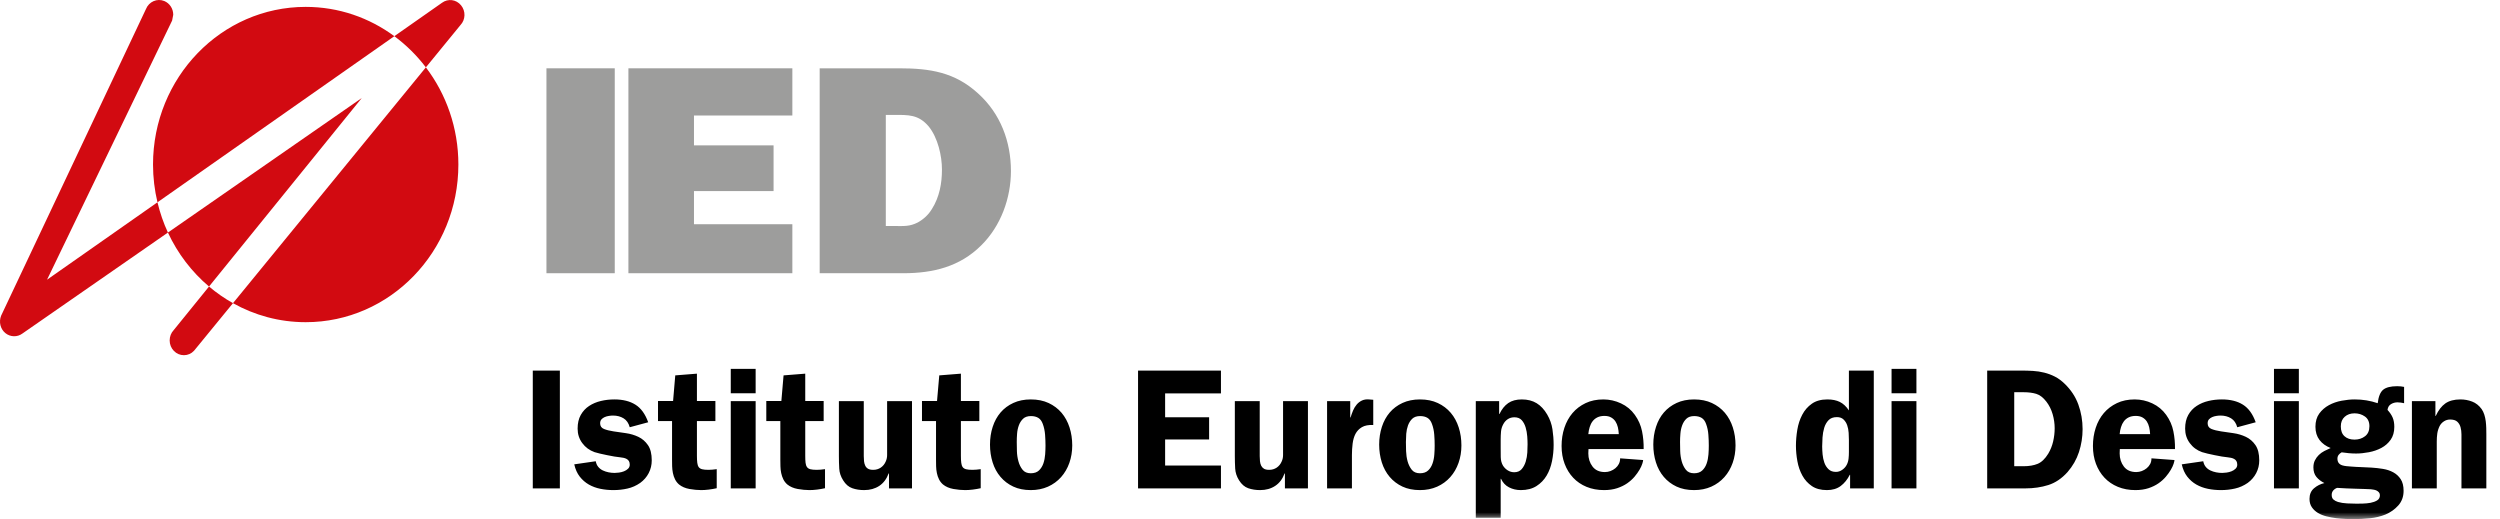 <?xml version="1.0" encoding="UTF-8"?>
<svg width="183px" height="38px" viewBox="0 0 183 38" version="1.1" xmlns="http://www.w3.org/2000/svg" xmlns:xlink="http://www.w3.org/1999/xlink">
    <title>ied</title>
    <defs>
        <polygon id="path-1" points="0 38 183 38 183 0 0 0"></polygon>
    </defs>
    <g id="concept" stroke="none" stroke-width="1" fill="none" fill-rule="evenodd">
        <g id="00_home-d-docencia" transform="translate(-501, -2155)">
            <g id="ied" transform="translate(501, 2155)">
                <path d="M3.443,20.475 C4.3,18.703 12.598,1.507 12.598,1.507 C12.605,1.485 12.681,1.081 12.681,1.081 C12.681,0.638 12.425,0.244 12.032,0.078 C11.503,-0.143 10.899,0.121 10.682,0.667 L0.082,23.109 C-0.101,23.57 0.031,24.084 0.391,24.381 C0.751,24.676 1.265,24.693 1.638,24.416 C1.638,24.416 6.64,20.945 12.292,17.023 C11.966,16.321 11.711,15.579 11.526,14.808 C7.919,17.336 4.868,19.475 3.443,20.475 L3.443,20.475 Z M12.704,24.177 C12.528,24.364 12.419,24.631 12.419,24.921 C12.419,25.211 12.531,25.486 12.73,25.688 C12.926,25.892 13.187,26 13.464,26 C13.745,26 14.008,25.885 14.201,25.677 C14.203,25.672 15.337,24.29 17.054,22.192 C16.431,21.844 15.845,21.434 15.3,20.974 C13.765,22.869 12.704,24.177 12.704,24.177 L12.704,24.177 Z M33.748,0.387 C33.394,-0.043 32.798,-0.121 32.355,0.203 C32.355,0.203 30.996,1.154 28.866,2.649 C29.735,3.293 30.512,4.061 31.174,4.931 C32.715,3.048 33.71,1.83 33.71,1.83 C34.077,1.442 34.102,0.816 33.748,0.387 L33.748,0.387 Z M22.377,23.584 C28.551,23.584 33.553,18.418 33.553,12.044 C33.553,9.361 32.663,6.891 31.174,4.931 C27.536,9.378 20.857,17.54 17.054,22.192 C18.636,23.079 20.45,23.584 22.377,23.584 L22.377,23.584 Z M22.377,0.504 C16.202,0.504 11.201,5.671 11.201,12.044 C11.201,12.998 11.316,13.922 11.526,14.808 C17.355,10.72 24.636,5.614 28.866,2.649 C27.035,1.3 24.798,0.504 22.377,0.504 L22.377,0.504 Z M12.292,17.023 C13.005,18.558 14.036,19.906 15.3,20.974 C18.867,16.572 25.011,8.987 26.484,7.173 C23.683,9.117 17.689,13.275 12.292,17.023 L12.292,17.023 Z" id="Fill-1" fill="#D20A11"></path>
                <mask id="mask-2" fill="white">
                    <use xlink:href="#path-1"></use>
                </mask>
                <g id="Clip-4"></g>
                <polygon id="Fill-3" fill="#9D9D9C" mask="url(#mask-2)" points="40 20 45 20 45 5 40 5"></polygon>
                <polygon id="Fill-5" fill="#9D9D9C" mask="url(#mask-2)" points="58 20 46 20 46 5 58 5 58 8.455 50.799 8.455 50.799 10.641 56.625 10.641 56.625 13.987 50.799 13.987 50.799 16.413 58 16.413"></polygon>
                <path d="M60,5 L65.809,5 C68.079,5 69.893,5.284 71.593,6.837 C73.246,8.324 74,10.379 74,12.521 C74,14.489 73.267,16.545 71.822,17.965 C70.262,19.519 68.309,20 66.128,20 L60,20 L60,5 Z M65.532,16.545 C66.174,16.545 66.587,16.588 67.187,16.281 C67.619,16.041 67.966,15.713 68.216,15.299 C68.77,14.424 68.951,13.419 68.951,12.412 C68.951,11.407 68.653,10.095 67.988,9.264 C67.23,8.368 66.495,8.411 65.393,8.411 L64.841,8.411 L64.841,16.545 L65.532,16.545 Z" id="Fill-6" fill="#9D9D9C" mask="url(#mask-2)"></path>
                <path d="M39,35.75 L40.982,35.75 L40.982,27.126 L39,27.126 L39,35.75 Z M47.448,30.91 C47.232,30.306 46.921,29.877 46.512,29.621 C46.104,29.365 45.591,29.238 44.97,29.238 C44.631,29.238 44.304,29.275 43.986,29.351 C43.668,29.426 43.38,29.547 43.125,29.715 C42.869,29.882 42.665,30.104 42.512,30.375 C42.358,30.647 42.282,30.98 42.282,31.375 C42.282,31.777 42.395,32.131 42.625,32.437 C42.851,32.744 43.149,32.964 43.521,33.097 C43.62,33.13 43.752,33.166 43.919,33.204 C44.083,33.242 44.256,33.279 44.438,33.317 C44.619,33.355 44.797,33.388 44.97,33.418 C45.145,33.448 45.285,33.466 45.391,33.474 C45.473,33.482 45.557,33.495 45.639,33.512 C45.723,33.529 45.799,33.556 45.868,33.594 C45.938,33.631 45.994,33.683 46.036,33.751 C46.077,33.818 46.097,33.906 46.097,34.015 C46.097,34.133 46.056,34.23 45.974,34.31 C45.892,34.39 45.792,34.453 45.676,34.499 C45.56,34.544 45.439,34.576 45.311,34.593 C45.182,34.61 45.079,34.618 44.995,34.618 C44.846,34.618 44.698,34.604 44.549,34.574 C44.4,34.544 44.26,34.499 44.128,34.436 C43.996,34.373 43.885,34.287 43.794,34.178 C43.702,34.07 43.64,33.932 43.608,33.763 L42.035,33.99 C42.117,34.35 42.251,34.65 42.437,34.889 C42.625,35.127 42.844,35.321 43.1,35.467 C43.355,35.613 43.639,35.718 43.948,35.781 C44.258,35.844 44.579,35.875 44.908,35.875 C45.255,35.875 45.596,35.838 45.93,35.762 C46.265,35.687 46.576,35.549 46.865,35.347 C47.13,35.154 47.338,34.915 47.485,34.631 C47.633,34.346 47.708,34.035 47.708,33.701 C47.708,33.223 47.615,32.85 47.429,32.582 C47.243,32.313 47.011,32.112 46.729,31.978 C46.449,31.845 46.145,31.754 45.819,31.708 C45.492,31.662 45.189,31.618 44.908,31.576 C44.628,31.534 44.394,31.475 44.209,31.4 C44.023,31.325 43.93,31.186 43.93,30.985 C43.93,30.867 43.961,30.773 44.023,30.702 C44.085,30.632 44.164,30.575 44.258,30.533 C44.352,30.49 44.456,30.462 44.568,30.445 C44.679,30.427 44.78,30.419 44.871,30.419 C45.168,30.419 45.427,30.487 45.645,30.621 C45.864,30.754 46.015,30.973 46.097,31.274 L47.448,30.91 Z M52.367,29.351 L51.015,29.351 L51.015,27.352 L49.429,27.478 L49.27,29.351 L48.166,29.351 L48.166,30.822 L49.194,30.822 L49.194,33.638 C49.194,33.796 49.196,33.96 49.2,34.128 C49.206,34.296 49.223,34.461 49.256,34.625 C49.288,34.788 49.341,34.94 49.411,35.083 C49.48,35.226 49.578,35.352 49.702,35.461 C49.908,35.629 50.165,35.739 50.47,35.794 C50.775,35.847 51.06,35.875 51.325,35.875 C51.49,35.875 51.676,35.863 51.882,35.838 C52.088,35.813 52.283,35.778 52.464,35.737 L52.464,34.342 C52.357,34.359 52.249,34.372 52.142,34.379 C52.035,34.387 51.939,34.392 51.857,34.392 C51.66,34.392 51.504,34.378 51.393,34.348 C51.281,34.318 51.199,34.266 51.145,34.191 C51.091,34.115 51.057,34.01 51.04,33.877 C51.023,33.743 51.015,33.57 51.015,33.361 L51.015,30.822 L52.367,30.822 L52.367,29.351 Z M53.492,28.785 L55.313,28.785 L55.313,27 L53.492,27 L53.492,28.785 Z M53.492,35.75 L55.313,35.75 L55.313,29.363 L53.492,29.363 L53.492,35.75 Z M60.292,29.351 L58.944,29.351 L58.944,27.352 L57.357,27.478 L57.196,29.351 L56.093,29.351 L56.093,30.822 L57.121,30.822 L57.121,33.638 C57.121,33.796 57.123,33.96 57.128,34.128 C57.131,34.296 57.149,34.461 57.183,34.625 C57.216,34.788 57.268,34.94 57.338,35.083 C57.408,35.226 57.505,35.352 57.629,35.461 C57.835,35.629 58.091,35.739 58.397,35.794 C58.702,35.847 58.987,35.875 59.252,35.875 C59.416,35.875 59.602,35.863 59.809,35.838 C60.015,35.813 60.209,35.778 60.391,35.737 L60.391,34.342 C60.283,34.359 60.176,34.372 60.069,34.379 C59.961,34.387 59.867,34.392 59.786,34.392 C59.588,34.392 59.431,34.378 59.32,34.348 C59.208,34.318 59.125,34.266 59.074,34.191 C59.018,34.115 58.982,34.01 58.967,33.877 C58.95,33.743 58.944,33.57 58.944,33.361 L58.944,30.822 L60.292,30.822 L60.292,29.351 Z M66.758,35.75 L66.758,29.363 L64.937,29.363 L64.937,32.795 L64.937,33.311 C64.937,33.479 64.903,33.633 64.838,33.776 C64.756,33.969 64.634,34.12 64.473,34.229 C64.312,34.337 64.127,34.392 63.922,34.392 C63.756,34.392 63.627,34.365 63.538,34.31 C63.446,34.255 63.378,34.18 63.335,34.084 C63.287,33.987 63.259,33.878 63.246,33.757 C63.234,33.636 63.228,33.512 63.228,33.386 L63.228,29.363 L61.407,29.363 L61.407,33.386 C61.407,33.696 61.415,34.001 61.432,34.298 C61.447,34.595 61.543,34.882 61.718,35.159 C61.898,35.453 62.121,35.644 62.386,35.737 C62.649,35.828 62.938,35.875 63.253,35.875 C63.682,35.875 64.052,35.772 64.363,35.567 C64.671,35.362 64.9,35.058 65.049,34.656 L65.075,34.656 L65.075,35.75 L66.758,35.75 Z M71.688,29.351 L70.338,29.351 L70.338,27.352 L68.754,27.478 L68.591,29.351 L67.489,29.351 L67.489,30.822 L68.517,30.822 L68.517,33.638 C68.517,33.796 68.518,33.96 68.523,34.128 C68.526,34.296 68.545,34.461 68.579,34.625 C68.611,34.788 68.662,34.94 68.734,35.083 C68.803,35.226 68.901,35.352 69.025,35.461 C69.231,35.629 69.486,35.739 69.793,35.794 C70.098,35.847 70.383,35.875 70.647,35.875 C70.813,35.875 70.997,35.863 71.206,35.838 C71.411,35.813 71.604,35.778 71.788,35.737 L71.788,34.342 C71.679,34.359 71.572,34.372 71.466,34.379 C71.357,34.387 71.264,34.392 71.18,34.392 C70.982,34.392 70.827,34.378 70.716,34.348 C70.604,34.318 70.52,34.266 70.468,34.191 C70.414,34.115 70.378,34.01 70.364,33.877 C70.345,33.743 70.338,33.57 70.338,33.361 L70.338,30.822 L71.688,30.822 L71.688,29.351 Z M76.005,30.589 C76.149,30.677 76.258,30.826 76.333,31.035 C76.423,31.279 76.478,31.54 76.5,31.821 C76.52,32.102 76.531,32.368 76.531,32.619 C76.531,32.813 76.522,33.025 76.506,33.261 C76.489,33.495 76.446,33.715 76.376,33.921 C76.305,34.126 76.198,34.298 76.054,34.436 C75.909,34.574 75.709,34.643 75.453,34.643 C75.189,34.643 74.989,34.557 74.853,34.386 C74.716,34.214 74.614,34.009 74.549,33.77 C74.483,33.531 74.445,33.281 74.438,33.022 C74.43,32.762 74.427,32.539 74.427,32.355 C74.427,32.172 74.433,31.97 74.45,31.752 C74.465,31.534 74.509,31.329 74.58,31.136 C74.65,30.943 74.755,30.782 74.89,30.652 C75.026,30.522 75.218,30.457 75.466,30.457 C75.679,30.457 75.859,30.501 76.005,30.589 L76.005,30.589 Z M74.178,29.495 C73.806,29.667 73.493,29.899 73.242,30.193 C72.99,30.487 72.798,30.836 72.666,31.243 C72.533,31.65 72.468,32.084 72.468,32.544 C72.468,33.004 72.532,33.438 72.66,33.845 C72.787,34.252 72.979,34.606 73.236,34.907 C73.492,35.209 73.803,35.446 74.173,35.618 C74.538,35.789 74.966,35.875 75.453,35.875 C75.916,35.875 76.334,35.791 76.711,35.624 C77.085,35.456 77.406,35.223 77.67,34.926 C77.934,34.629 78.137,34.28 78.277,33.883 C78.417,33.485 78.488,33.059 78.488,32.607 C78.488,32.137 78.421,31.697 78.29,31.287 C78.157,30.877 77.963,30.52 77.708,30.218 C77.451,29.917 77.136,29.678 76.76,29.502 C76.384,29.326 75.949,29.238 75.453,29.238 C74.973,29.238 74.549,29.324 74.178,29.495 L74.178,29.495 Z M89.374,28.798 L89.374,27.126 L83.305,27.126 L83.305,35.75 L89.374,35.75 L89.374,34.078 L85.287,34.078 L85.287,32.167 L88.507,32.167 L88.507,30.545 L85.287,30.545 L85.287,28.798 L89.374,28.798 Z M95.741,35.75 L95.741,29.363 L93.92,29.363 L93.92,32.795 L93.92,33.311 C93.92,33.479 93.887,33.633 93.821,33.776 C93.739,33.969 93.616,34.12 93.457,34.229 C93.294,34.337 93.112,34.392 92.904,34.392 C92.74,34.392 92.612,34.365 92.52,34.31 C92.432,34.255 92.364,34.18 92.316,34.084 C92.271,33.987 92.242,33.878 92.229,33.757 C92.217,33.636 92.211,33.512 92.211,33.386 L92.211,29.363 L90.39,29.363 L90.39,33.386 C90.39,33.696 90.399,34.001 90.415,34.298 C90.433,34.595 90.526,34.882 90.699,35.159 C90.884,35.453 91.105,35.644 91.368,35.737 C91.633,35.828 91.923,35.875 92.237,35.875 C92.666,35.875 93.034,35.772 93.344,35.567 C93.655,35.362 93.883,35.058 94.031,34.656 L94.056,34.656 L94.056,35.75 L95.741,35.75 Z M97.142,29.363 L97.142,35.75 L98.961,35.75 L98.961,33.311 C98.961,33.025 98.978,32.747 99.012,32.475 C99.045,32.203 99.115,31.964 99.221,31.758 C99.331,31.552 99.486,31.389 99.692,31.268 C99.9,31.147 100.175,31.094 100.522,31.111 L100.522,29.263 L100.212,29.238 C100.014,29.22 99.841,29.249 99.692,29.319 C99.543,29.39 99.416,29.489 99.308,29.615 C99.203,29.741 99.113,29.887 99.042,30.055 C98.972,30.223 98.912,30.39 98.862,30.558 L98.837,30.558 L98.837,29.363 L97.142,29.363 Z M104.493,30.589 C104.637,30.677 104.746,30.826 104.82,31.035 C104.911,31.279 104.967,31.54 104.987,31.821 C105.01,32.102 105.018,32.368 105.018,32.619 C105.018,32.813 105.012,33.025 104.993,33.261 C104.978,33.495 104.935,33.715 104.863,33.921 C104.794,34.126 104.688,34.298 104.541,34.436 C104.397,34.574 104.198,34.643 103.941,34.643 C103.677,34.643 103.476,34.557 103.34,34.386 C103.205,34.214 103.103,34.009 103.036,33.77 C102.971,33.531 102.934,33.281 102.925,33.022 C102.917,32.762 102.913,32.539 102.913,32.355 C102.913,32.172 102.922,31.97 102.937,31.752 C102.954,31.534 102.998,31.329 103.067,31.136 C103.14,30.943 103.241,30.782 103.377,30.652 C103.513,30.522 103.705,30.457 103.953,30.457 C104.17,30.457 104.348,30.501 104.493,30.589 L104.493,30.589 Z M102.665,29.495 C102.293,29.667 101.982,29.899 101.73,30.193 C101.479,30.487 101.287,30.836 101.154,31.243 C101.022,31.65 100.955,32.084 100.955,32.544 C100.955,33.004 101.02,33.438 101.147,33.845 C101.276,34.252 101.468,34.606 101.723,34.907 C101.98,35.209 102.292,35.446 102.659,35.618 C103.027,35.789 103.454,35.875 103.941,35.875 C104.404,35.875 104.823,35.791 105.199,35.624 C105.574,35.456 105.895,35.223 106.158,34.926 C106.424,34.629 106.625,34.28 106.765,33.883 C106.906,33.485 106.975,33.059 106.975,32.607 C106.975,32.137 106.91,31.697 106.777,31.287 C106.645,30.877 106.452,30.52 106.195,30.218 C105.939,29.917 105.624,29.678 105.247,29.502 C104.873,29.326 104.436,29.238 103.941,29.238 C103.464,29.238 103.036,29.324 102.665,29.495 L102.665,29.495 Z M108.028,29.363 L108.028,37.899 L109.85,37.899 L109.85,35.046 L109.874,35.046 C110.005,35.33 110.202,35.541 110.462,35.674 C110.722,35.808 111.01,35.875 111.323,35.875 C111.777,35.875 112.159,35.776 112.469,35.58 C112.778,35.382 113.026,35.127 113.212,34.813 C113.399,34.499 113.529,34.145 113.608,33.751 C113.687,33.356 113.726,32.964 113.726,32.569 C113.726,32.175 113.696,31.791 113.639,31.419 C113.582,31.046 113.455,30.688 113.255,30.344 C113.04,29.975 112.783,29.698 112.481,29.514 C112.181,29.33 111.818,29.238 111.399,29.238 C110.993,29.238 110.66,29.327 110.4,29.508 C110.14,29.689 109.928,29.954 109.762,30.306 L109.737,30.306 L109.737,29.363 L108.028,29.363 Z M109.85,32.167 C109.85,31.974 109.858,31.783 109.874,31.595 C109.891,31.406 109.943,31.229 110.035,31.061 C110.118,30.902 110.228,30.776 110.369,30.683 C110.51,30.591 110.671,30.545 110.852,30.545 C111.083,30.545 111.264,30.616 111.393,30.759 C111.52,30.902 111.614,31.078 111.676,31.287 C111.738,31.496 111.777,31.714 111.794,31.941 C111.811,32.167 111.818,32.36 111.818,32.519 C111.818,32.687 111.812,32.885 111.8,33.116 C111.787,33.347 111.749,33.57 111.682,33.789 C111.616,34.007 111.516,34.191 111.385,34.342 C111.253,34.493 111.072,34.568 110.84,34.568 C110.674,34.568 110.519,34.524 110.375,34.436 C110.233,34.348 110.114,34.233 110.022,34.09 C109.916,33.914 109.86,33.705 109.855,33.462 C109.85,33.218 109.85,32.997 109.85,32.795 L109.85,32.167 Z M116.265,31.777 C116.282,31.593 116.315,31.42 116.366,31.262 C116.414,31.103 116.483,30.962 116.575,30.841 C116.666,30.72 116.784,30.622 116.928,30.551 C117.073,30.481 117.244,30.445 117.442,30.445 C117.64,30.445 117.806,30.482 117.937,30.558 C118.069,30.633 118.174,30.732 118.253,30.853 C118.332,30.974 118.389,31.116 118.428,31.274 C118.464,31.433 118.487,31.601 118.496,31.777 L116.265,31.777 Z M120.315,32.871 C120.323,32.436 120.285,32.002 120.198,31.57 C120.111,31.138 119.936,30.738 119.671,30.369 C119.407,30 119.071,29.72 118.656,29.527 C118.242,29.334 117.813,29.238 117.368,29.238 C116.881,29.238 116.446,29.327 116.067,29.508 C115.688,29.689 115.367,29.931 115.107,30.237 C114.847,30.544 114.649,30.903 114.512,31.318 C114.376,31.733 114.308,32.175 114.308,32.645 C114.308,33.122 114.382,33.558 114.531,33.952 C114.68,34.346 114.889,34.686 115.157,34.97 C115.424,35.255 115.751,35.478 116.135,35.637 C116.519,35.795 116.948,35.875 117.417,35.875 C117.772,35.875 118.091,35.828 118.371,35.737 C118.651,35.644 118.897,35.525 119.108,35.379 C119.318,35.233 119.498,35.071 119.648,34.895 C119.795,34.719 119.918,34.549 120.012,34.386 C120.108,34.222 120.175,34.076 120.216,33.946 C120.258,33.815 120.278,33.726 120.278,33.675 L118.594,33.55 C118.594,33.701 118.563,33.837 118.501,33.958 C118.439,34.079 118.354,34.185 118.247,34.273 C118.14,34.361 118.019,34.43 117.888,34.48 C117.756,34.53 117.62,34.555 117.479,34.555 C117.083,34.555 116.781,34.422 116.575,34.153 C116.369,33.884 116.265,33.562 116.265,33.185 L116.278,32.871 L120.315,32.871 Z M124.559,30.589 C124.702,30.677 124.813,30.826 124.886,31.035 C124.977,31.279 125.033,31.54 125.053,31.821 C125.075,32.102 125.084,32.368 125.084,32.619 C125.084,32.813 125.077,33.025 125.059,33.261 C125.042,33.495 124.999,33.715 124.929,33.921 C124.86,34.126 124.753,34.298 124.607,34.436 C124.463,34.574 124.262,34.643 124.007,34.643 C123.742,34.643 123.542,34.557 123.406,34.386 C123.27,34.214 123.169,34.009 123.102,33.77 C123.036,33.531 122.999,33.281 122.991,33.022 C122.983,32.762 122.979,32.539 122.979,32.355 C122.979,32.172 122.986,31.97 123.005,31.752 C123.02,31.534 123.064,31.329 123.135,31.136 C123.205,30.943 123.307,30.782 123.443,30.652 C123.579,30.522 123.771,30.457 124.019,30.457 C124.236,30.457 124.414,30.501 124.559,30.589 L124.559,30.589 Z M122.731,29.495 C122.361,29.667 122.048,29.899 121.796,30.193 C121.543,30.487 121.351,30.836 121.22,31.243 C121.088,31.65 121.022,32.084 121.022,32.544 C121.022,33.004 121.085,33.438 121.214,33.845 C121.342,34.252 121.534,34.606 121.789,34.907 C122.045,35.209 122.358,35.446 122.725,35.618 C123.092,35.789 123.519,35.875 124.007,35.875 C124.47,35.875 124.888,35.791 125.265,35.624 C125.64,35.456 125.959,35.223 126.224,34.926 C126.49,34.629 126.69,34.28 126.831,33.883 C126.972,33.485 127.041,33.059 127.041,32.607 C127.041,32.137 126.975,31.697 126.843,31.287 C126.712,30.877 126.516,30.52 126.261,30.218 C126.006,29.917 125.69,29.678 125.313,29.502 C124.937,29.326 124.502,29.238 124.007,29.238 C123.528,29.238 123.102,29.324 122.731,29.495 L122.731,29.495 Z M135.34,33.085 C135.34,33.243 135.334,33.405 135.315,33.569 C135.298,33.732 135.254,33.884 135.179,34.027 C135.105,34.17 134.995,34.291 134.851,34.392 C134.707,34.493 134.554,34.543 134.386,34.543 C134.164,34.543 133.984,34.478 133.849,34.348 C133.713,34.218 133.611,34.059 133.544,33.87 C133.478,33.682 133.434,33.481 133.414,33.267 C133.396,33.053 133.383,32.858 133.383,32.682 C133.383,32.489 133.392,32.269 133.408,32.022 C133.425,31.776 133.465,31.54 133.532,31.318 C133.598,31.097 133.704,30.91 133.849,30.759 C133.992,30.608 134.196,30.533 134.461,30.533 C134.667,30.533 134.831,30.591 134.95,30.709 C135.071,30.826 135.159,30.968 135.216,31.136 C135.274,31.304 135.309,31.486 135.322,31.683 C135.334,31.879 135.34,32.054 135.34,32.205 L135.34,33.085 Z M137.161,35.75 L137.161,27.126 L135.34,27.126 L135.34,30.042 C135.142,29.748 134.919,29.541 134.671,29.42 C134.425,29.299 134.122,29.238 133.767,29.238 C133.304,29.238 132.925,29.343 132.628,29.552 C132.33,29.761 132.095,30.031 131.922,30.363 C131.748,30.694 131.629,31.061 131.562,31.463 C131.496,31.865 131.463,32.255 131.463,32.632 C131.463,33.001 131.499,33.377 131.569,33.763 C131.638,34.148 131.761,34.499 131.934,34.813 C132.107,35.127 132.338,35.382 132.628,35.58 C132.917,35.776 133.284,35.875 133.73,35.875 C134.134,35.875 134.472,35.775 134.74,35.574 C135.009,35.373 135.229,35.101 135.402,34.757 L135.427,34.757 L135.427,35.75 L137.161,35.75 Z M138.462,28.785 L140.282,28.785 L140.282,27 L138.462,27 L138.462,28.785 Z M138.462,35.75 L140.282,35.75 L140.282,29.363 L138.462,29.363 L138.462,35.75 Z M147.442,28.71 L148.123,28.71 C148.478,28.71 148.787,28.749 149.052,28.829 C149.315,28.909 149.563,29.099 149.795,29.401 C150.001,29.67 150.154,29.975 150.254,30.319 C150.353,30.663 150.402,31.006 150.402,31.35 C150.402,31.669 150.365,31.989 150.291,32.311 C150.216,32.634 150.096,32.934 149.931,33.21 C149.699,33.587 149.442,33.834 149.157,33.952 C148.872,34.07 148.523,34.128 148.111,34.128 L147.442,34.128 L147.442,28.71 Z M145.462,27.126 L145.462,35.75 L148.259,35.75 C148.862,35.75 149.421,35.668 149.938,35.505 C150.453,35.341 150.922,35.025 151.344,34.555 C151.723,34.12 152.002,33.631 152.18,33.091 C152.356,32.55 152.446,31.991 152.446,31.413 C152.446,30.784 152.342,30.185 152.136,29.615 C151.929,29.044 151.594,28.538 151.135,28.094 C150.901,27.867 150.662,27.691 150.415,27.566 C150.168,27.44 149.91,27.344 149.64,27.277 C149.371,27.209 149.095,27.168 148.812,27.151 C148.526,27.134 148.231,27.126 147.925,27.126 L145.462,27.126 Z M155.159,31.777 C155.174,31.593 155.208,31.42 155.259,31.262 C155.307,31.103 155.377,30.962 155.468,30.841 C155.558,30.72 155.676,30.622 155.821,30.551 C155.965,30.481 156.137,30.445 156.335,30.445 C156.533,30.445 156.698,30.482 156.831,30.558 C156.962,30.633 157.069,30.732 157.147,30.853 C157.224,30.974 157.283,31.116 157.32,31.274 C157.357,31.433 157.379,31.601 157.388,31.777 L155.159,31.777 Z M159.209,32.871 C159.217,32.436 159.178,32.002 159.091,31.57 C159.006,31.138 158.828,30.738 158.565,30.369 C158.3,30 157.961,29.72 157.549,29.527 C157.137,29.334 156.707,29.238 156.261,29.238 C155.773,29.238 155.34,29.327 154.96,29.508 C154.579,29.689 154.261,29.931 154,30.237 C153.74,30.544 153.542,30.903 153.406,31.318 C153.27,31.733 153.203,32.175 153.203,32.645 C153.203,33.122 153.276,33.558 153.424,33.952 C153.573,34.346 153.782,34.686 154.05,34.97 C154.318,35.255 154.645,35.478 155.029,35.637 C155.412,35.795 155.84,35.875 156.311,35.875 C156.665,35.875 156.982,35.828 157.266,35.737 C157.545,35.644 157.791,35.525 158.001,35.379 C158.212,35.233 158.391,35.071 158.54,34.895 C158.689,34.719 158.811,34.549 158.905,34.386 C159,34.222 159.07,34.076 159.11,33.946 C159.15,33.815 159.172,33.726 159.172,33.675 L157.487,33.55 C157.487,33.701 157.458,33.837 157.396,33.958 C157.332,34.079 157.247,34.185 157.14,34.273 C157.032,34.361 156.913,34.43 156.781,34.48 C156.648,34.53 156.512,34.555 156.372,34.555 C155.978,34.555 155.674,34.422 155.468,34.153 C155.262,33.884 155.159,33.562 155.159,33.185 L155.171,32.871 L159.209,32.871 Z M165.117,30.91 C164.902,30.306 164.591,29.877 164.182,29.621 C163.775,29.365 163.261,29.238 162.64,29.238 C162.301,29.238 161.974,29.275 161.655,29.351 C161.336,29.426 161.05,29.547 160.794,29.715 C160.537,29.882 160.333,30.104 160.181,30.375 C160.028,30.647 159.952,30.98 159.952,31.375 C159.952,31.777 160.065,32.131 160.294,32.437 C160.519,32.744 160.819,32.964 161.191,33.097 C161.29,33.13 161.421,33.166 161.589,33.204 C161.751,33.242 161.925,33.279 162.107,33.317 C162.289,33.355 162.467,33.388 162.64,33.418 C162.815,33.448 162.953,33.466 163.061,33.474 C163.143,33.482 163.225,33.495 163.309,33.512 C163.392,33.529 163.467,33.556 163.538,33.594 C163.608,33.631 163.663,33.683 163.705,33.751 C163.745,33.818 163.767,33.906 163.767,34.015 C163.767,34.133 163.725,34.23 163.643,34.31 C163.56,34.39 163.461,34.453 163.346,34.499 C163.23,34.544 163.108,34.576 162.981,34.593 C162.852,34.61 162.748,34.618 162.665,34.618 C162.516,34.618 162.367,34.604 162.219,34.574 C162.07,34.544 161.929,34.499 161.798,34.436 C161.665,34.373 161.553,34.287 161.463,34.178 C161.372,34.07 161.31,33.932 161.277,33.763 L159.704,33.99 C159.786,34.35 159.921,34.65 160.107,34.889 C160.294,35.127 160.513,35.321 160.77,35.467 C161.025,35.613 161.308,35.718 161.618,35.781 C161.928,35.844 162.247,35.875 162.578,35.875 C162.925,35.875 163.267,35.838 163.6,35.762 C163.934,35.687 164.246,35.549 164.535,35.347 C164.798,35.154 165.007,34.915 165.154,34.631 C165.303,34.346 165.377,34.035 165.377,33.701 C165.377,33.223 165.284,32.85 165.099,32.582 C164.913,32.313 164.681,32.112 164.399,31.978 C164.117,31.845 163.814,31.754 163.488,31.708 C163.162,31.662 162.858,31.618 162.578,31.576 C162.298,31.534 162.064,31.475 161.878,31.4 C161.692,31.325 161.6,31.186 161.6,30.985 C161.6,30.867 161.63,30.773 161.692,30.702 C161.754,30.632 161.832,30.575 161.928,30.533 C162.022,30.49 162.126,30.462 162.237,30.445 C162.349,30.427 162.45,30.419 162.541,30.419 C162.838,30.419 163.095,30.487 163.315,30.621 C163.533,30.754 163.684,30.973 163.767,31.274 L165.117,30.91 Z M166.455,28.785 L168.276,28.785 L168.276,27 L166.455,27 L166.455,28.785 Z M166.455,35.75 L168.276,35.75 L168.276,29.363 L166.455,29.363 L166.455,35.75 Z M174.005,36.63 C173.868,36.713 173.707,36.771 173.523,36.806 C173.336,36.839 173.145,36.858 172.952,36.862 C172.757,36.865 172.606,36.869 172.5,36.869 C172.301,36.869 172.074,36.862 171.818,36.85 C171.561,36.837 171.335,36.801 171.139,36.743 C171.005,36.7 170.896,36.642 170.81,36.567 C170.722,36.491 170.68,36.378 170.68,36.227 C170.68,36.102 170.716,35.995 170.79,35.907 C170.865,35.819 170.959,35.753 171.075,35.712 C171.281,35.729 171.506,35.742 171.75,35.75 C171.993,35.758 172.23,35.765 172.456,35.775 C172.684,35.783 172.893,35.789 173.088,35.794 C173.281,35.797 173.432,35.803 173.54,35.813 C173.605,35.82 173.678,35.831 173.757,35.844 C173.834,35.857 173.909,35.879 173.975,35.913 C174.04,35.946 174.094,35.99 174.141,36.045 C174.186,36.099 174.209,36.168 174.209,36.253 C174.209,36.419 174.141,36.545 174.005,36.63 L174.005,36.63 Z M173.113,30.489 C173.331,30.644 173.441,30.88 173.441,31.199 C173.441,31.526 173.333,31.771 173.119,31.934 C172.904,32.098 172.648,32.179 172.351,32.179 C172.044,32.179 171.801,32.098 171.62,31.934 C171.437,31.771 171.348,31.53 171.348,31.211 C171.348,30.91 171.442,30.676 171.633,30.507 C171.821,30.339 172.061,30.256 172.351,30.256 C172.639,30.256 172.893,30.333 173.113,30.489 L173.113,30.489 Z M169.787,32.205 C169.985,32.464 170.258,32.662 170.604,32.795 C170.447,32.863 170.293,32.935 170.14,33.015 C169.987,33.096 169.852,33.191 169.737,33.305 C169.621,33.418 169.527,33.548 169.454,33.694 C169.378,33.84 169.341,34.015 169.341,34.216 C169.341,34.5 169.415,34.733 169.564,34.914 C169.714,35.094 169.908,35.242 170.146,35.36 C169.857,35.428 169.603,35.555 169.384,35.743 C169.165,35.932 169.056,36.19 169.056,36.517 C169.056,36.759 169.113,36.964 169.23,37.133 C169.344,37.299 169.493,37.437 169.675,37.547 C169.857,37.656 170.066,37.739 170.301,37.799 C170.536,37.857 170.773,37.901 171.013,37.931 C171.252,37.959 171.485,37.978 171.715,37.987 C171.939,37.995 172.136,38 172.301,38 C172.673,38 173.065,37.978 173.478,37.937 C173.89,37.895 174.271,37.802 174.619,37.661 C174.98,37.51 175.293,37.29 175.553,37.001 C175.813,36.711 175.943,36.353 175.943,35.926 C175.943,35.574 175.872,35.291 175.732,35.077 C175.592,34.863 175.41,34.695 175.187,34.574 C174.964,34.453 174.712,34.368 174.432,34.323 C174.15,34.277 173.874,34.246 173.602,34.229 L172.811,34.191 C172.718,34.191 172.614,34.186 172.493,34.178 C172.373,34.17 172.249,34.161 172.122,34.153 C171.993,34.145 171.871,34.134 171.756,34.122 C171.64,34.109 171.541,34.09 171.461,34.065 C171.219,33.99 171.1,33.826 171.1,33.575 C171.1,33.466 171.129,33.374 171.187,33.298 C171.244,33.223 171.318,33.16 171.41,33.11 C171.574,33.135 171.747,33.155 171.93,33.173 C172.111,33.19 172.291,33.198 172.462,33.198 C172.76,33.198 173.074,33.166 173.404,33.103 C173.734,33.041 174.039,32.935 174.314,32.789 C174.59,32.643 174.817,32.443 174.995,32.192 C175.172,31.941 175.263,31.626 175.263,31.249 C175.263,30.98 175.222,30.754 175.144,30.57 C175.067,30.386 174.941,30.198 174.766,30.005 C174.791,29.811 174.876,29.671 175.02,29.583 C175.164,29.495 175.325,29.451 175.497,29.451 C175.581,29.451 175.66,29.458 175.739,29.47 C175.816,29.483 175.897,29.497 175.98,29.514 L175.98,28.32 C175.822,28.287 175.653,28.27 175.472,28.27 C175.003,28.27 174.661,28.356 174.45,28.527 C174.24,28.699 174.105,29.029 174.048,29.514 C173.511,29.33 172.953,29.238 172.376,29.238 C172.069,29.238 171.747,29.269 171.41,29.332 C171.072,29.395 170.759,29.503 170.474,29.659 C170.19,29.814 169.954,30.019 169.768,30.275 C169.584,30.531 169.49,30.852 169.49,31.237 C169.49,31.622 169.59,31.945 169.787,32.205 L169.787,32.205 Z M176.552,35.75 L178.371,35.75 L178.371,32.318 C178.371,32.117 178.383,31.923 178.408,31.739 C178.433,31.556 178.492,31.37 178.581,31.186 C178.656,31.043 178.761,30.929 178.897,30.841 C179.033,30.753 179.184,30.709 179.349,30.709 C179.582,30.709 179.753,30.76 179.87,30.866 C179.984,30.971 180.065,31.105 180.111,31.268 C180.156,31.431 180.179,31.609 180.179,31.802 L180.179,32.318 L180.179,35.75 L182,35.75 L182,31.802 C182,31.659 181.997,31.505 181.994,31.337 C181.989,31.169 181.977,31.002 181.957,30.834 C181.935,30.666 181.901,30.506 181.851,30.35 C181.802,30.195 181.735,30.058 181.653,29.942 C181.463,29.682 181.232,29.5 180.96,29.395 C180.687,29.29 180.402,29.238 180.105,29.238 C179.642,29.238 179.272,29.337 178.996,29.533 C178.719,29.73 178.487,30.034 178.298,30.445 L178.272,30.445 L178.272,29.363 L176.552,29.363 L176.552,35.75 Z" id="Fill-7" fill="#000000" mask="url(#mask-2)"></path>
            </g>
        </g>
    </g>
</svg>